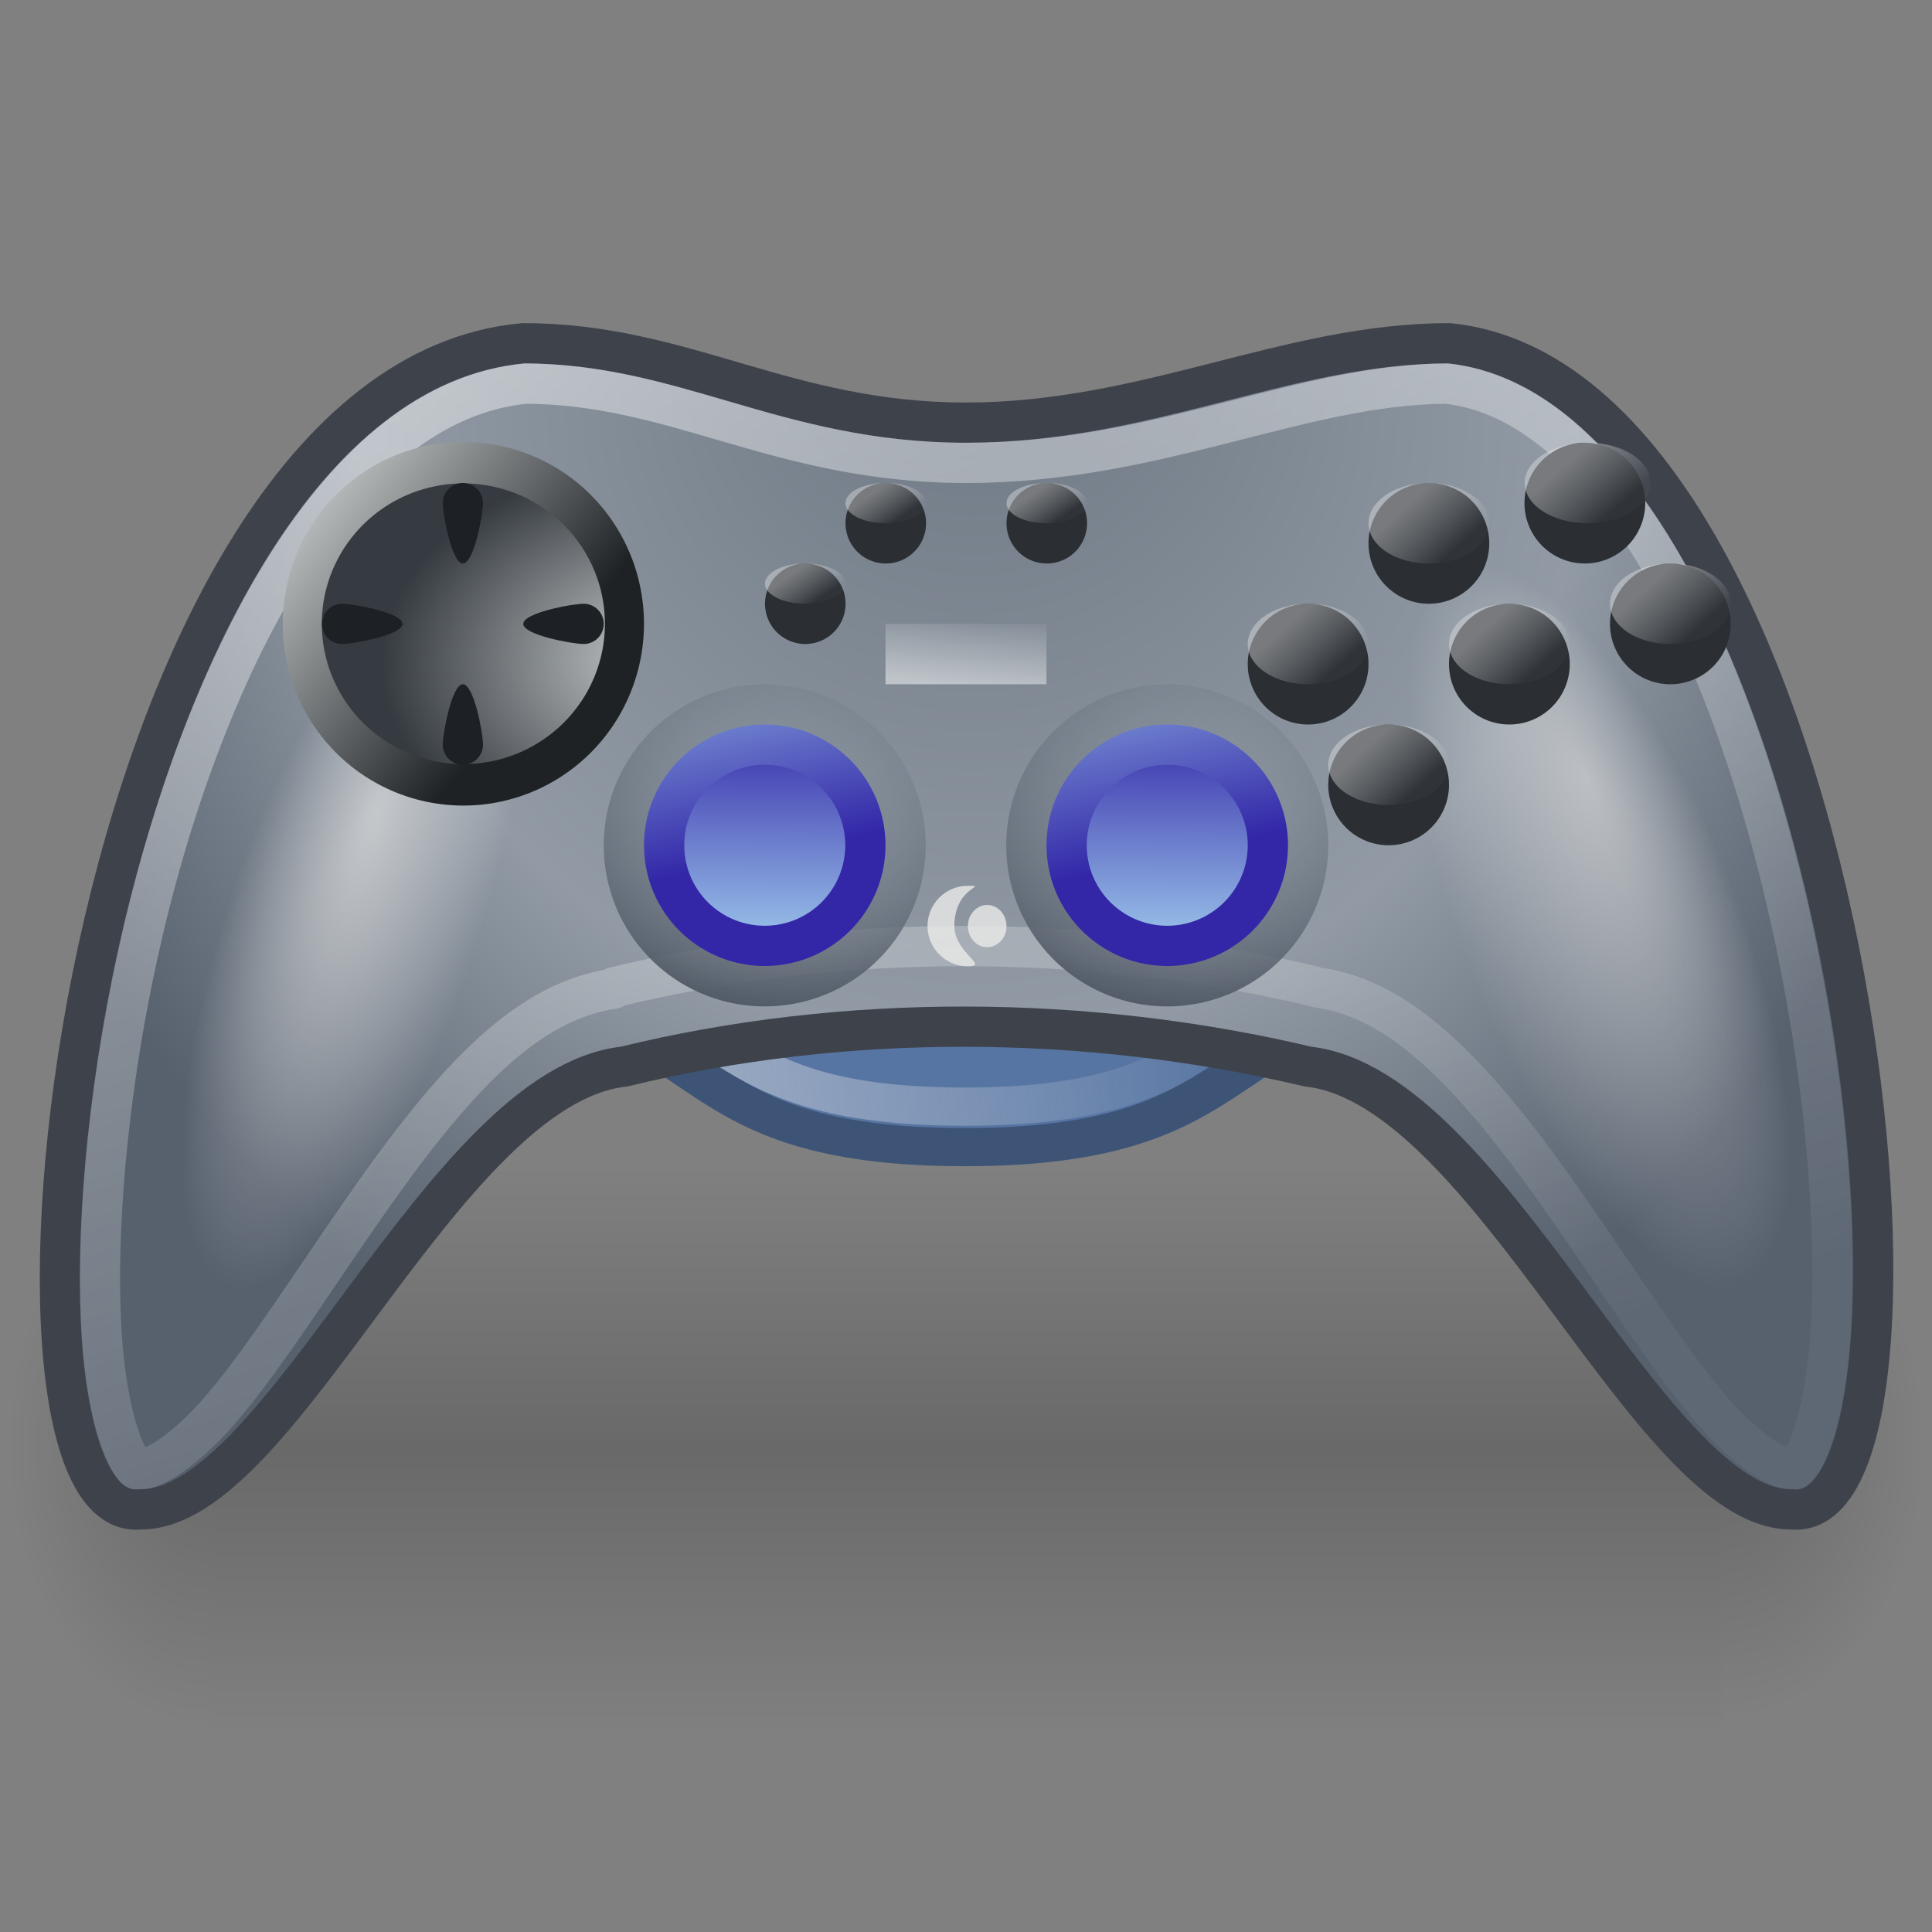 <?xml version="1.0" encoding="UTF-8" standalone="no"?>
<!-- Created with Inkscape (http://www.inkscape.org/) -->
<svg
   xmlns:dc="http://purl.org/dc/elements/1.1/"
   xmlns:cc="http://web.resource.org/cc/"
   xmlns:rdf="http://www.w3.org/1999/02/22-rdf-syntax-ns#"
   xmlns:svg="http://www.w3.org/2000/svg"
   xmlns="http://www.w3.org/2000/svg"
   xmlns:xlink="http://www.w3.org/1999/xlink"
   xmlns:sodipodi="http://sodipodi.sourceforge.net/DTD/sodipodi-0.dtd"
   xmlns:inkscape="http://www.inkscape.org/namespaces/inkscape"
   width="48"
   height="48"
   id="svg2"
   sodipodi:version="0.32"
   inkscape:version="0.45"
   version="1.0"
   sodipodi:docbase="/home/ulisse/Desktop/logitech-rumblepad2/scalable"
   sodipodi:docname="input-gaming-logitech-cordless-rumblepad2.svg"
   inkscape:output_extension="org.inkscape.output.svg.inkscape"
   sodipodi:modified="true">
  <rect width="100%" height="100%" fill="#808080" stroke="none"/>
  <defs
     id="defs4">
    <linearGradient
       inkscape:collect="always"
       id="linearGradient3252">
      <stop
         style="stop-color:#2b2f34;stop-opacity:1;"
         offset="0"
         id="stop3254" />
      <stop
         style="stop-color:#2b2f34;stop-opacity:1"
         offset="1"
         id="stop3256" />
    </linearGradient>
    <linearGradient
       id="linearGradient3237"
       inkscape:collect="always">
      <stop
         id="stop3239"
         offset="0"
         style="stop-color:#ffffff;stop-opacity:1;" />
      <stop
         id="stop3241"
         offset="1"
         style="stop-color:#ffffff;stop-opacity:0.078" />
    </linearGradient>
    <linearGradient
       id="linearGradient3240"
       inkscape:collect="always">
      <stop
         id="stop3242"
         offset="0"
         style="stop-color:#dcdfdf;stop-opacity:1" />
      <stop
         id="stop3244"
         offset="1"
         style="stop-color:#1f2225;stop-opacity:1" />
    </linearGradient>
    <linearGradient
       id="linearGradient3547">
      <stop
         id="stop3549"
         offset="0"
         style="stop-color:#e0e0e0;stop-opacity:1;" />
      <stop
         id="stop3551"
         offset="1"
         style="stop-color:#eaeaea;stop-opacity:0;" />
    </linearGradient>
    <linearGradient
       id="linearGradient3381"
       inkscape:collect="always">
      <stop
         id="stop3383"
         offset="0"
         style="stop-color:#95bce7;stop-opacity:1" />
      <stop
         id="stop3385"
         offset="1"
         style="stop-color:#3327a8;stop-opacity:1" />
    </linearGradient>
    <linearGradient
       inkscape:collect="always"
       id="linearGradient3329">
      <stop
         style="stop-color:#89949f;stop-opacity:0"
         offset="0"
         id="stop3331" />
      <stop
         style="stop-color:#535c68;stop-opacity:1"
         offset="1"
         id="stop3333" />
    </linearGradient>
    <linearGradient
       id="linearGradient3305">
      <stop
         style="stop-color:#e3e3e3;stop-opacity:1;"
         offset="0"
         id="stop3307" />
      <stop
         style="stop-color:#ffffff;stop-opacity:0.057"
         offset="1"
         id="stop3309" />
    </linearGradient>
    <linearGradient
       id="linearGradient3291">
      <stop
         style="stop-color:#6c7682;stop-opacity:1"
         offset="0"
         id="stop3293" />
      <stop
         id="stop3314"
         offset="0.629"
         style="stop-color:#929ba5;stop-opacity:1;" />
      <stop
         style="stop-color:#57616e;stop-opacity:1"
         offset="1"
         id="stop3295" />
    </linearGradient>
    <linearGradient
       inkscape:collect="always"
       id="linearGradient3272">
      <stop
         style="stop-color:#cacecf;stop-opacity:1"
         offset="0"
         id="stop3274" />
      <stop
         style="stop-color:#363b41;stop-opacity:1"
         offset="1"
         id="stop3276" />
    </linearGradient>
    <radialGradient
       inkscape:collect="always"
       xlink:href="#linearGradient5060"
       id="radialGradient3527"
       gradientUnits="userSpaceOnUse"
       gradientTransform="matrix(-2.037,0,0,2.018,-423.318,-879.562)"
       cx="605.714"
       cy="486.648"
       fx="605.714"
       fy="486.648"
       r="117.143" />
    <linearGradient
       inkscape:collect="always"
       id="linearGradient5060">
      <stop
         style="stop-color:black;stop-opacity:1;"
         offset="0"
         id="stop5062" />
      <stop
         style="stop-color:black;stop-opacity:0;"
         offset="1"
         id="stop5064" />
    </linearGradient>
    <radialGradient
       inkscape:collect="always"
       xlink:href="#linearGradient5060"
       id="radialGradient3525"
       gradientUnits="userSpaceOnUse"
       gradientTransform="matrix(2.037,0,0,1.97,-1052.701,-856.276)"
       cx="605.714"
       cy="486.648"
       fx="605.714"
       fy="486.648"
       r="117.143" />
    <linearGradient
       id="linearGradient5048">
      <stop
         style="stop-color:black;stop-opacity:0;"
         offset="0"
         id="stop5050" />
      <stop
         id="stop5056"
         offset="0.5"
         style="stop-color:black;stop-opacity:1;" />
      <stop
         style="stop-color:black;stop-opacity:0;"
         offset="1"
         id="stop5052" />
    </linearGradient>
    <linearGradient
       inkscape:collect="always"
       xlink:href="#linearGradient5048"
       id="linearGradient3523"
       gradientUnits="userSpaceOnUse"
       gradientTransform="matrix(3.782,0,0,1.97,-2104.846,-856.037)"
       x1="302.857"
       y1="366.648"
       x2="302.857"
       y2="609.505" />
    <radialGradient
       inkscape:collect="always"
       xlink:href="#linearGradient3291"
       id="radialGradient3303"
       gradientUnits="userSpaceOnUse"
       gradientTransform="matrix(1.043,0,0,1.005,-1.006,6.389)"
       cx="23.982"
       cy="7.093"
       fx="24.241"
       fy="0.822"
       r="23.025" />
    <linearGradient
       inkscape:collect="always"
       xlink:href="#linearGradient3237"
       id="linearGradient3311"
       x1="17.873"
       y1="4.486"
       x2="27.565"
       y2="37"
       gradientUnits="userSpaceOnUse" />
    <linearGradient
       inkscape:collect="always"
       xlink:href="#linearGradient3240"
       id="linearGradient3322"
       x1="20.407"
       y1="-8.726"
       x2="27.275"
       y2="-2.922"
       gradientUnits="userSpaceOnUse" />
    <radialGradient
       inkscape:collect="always"
       xlink:href="#linearGradient3329"
       id="radialGradient3339"
       cx="25.906"
       cy="20.148"
       fx="25.906"
       fy="20.148"
       r="5"
       gradientTransform="matrix(1.666,-6.2580818e-3,5.539114e-3,1.354,-17.494,-6.905)"
       gradientUnits="userSpaceOnUse" />
    <radialGradient
       inkscape:collect="always"
       xlink:href="#linearGradient3329"
       id="radialGradient3343"
       gradientUnits="userSpaceOnUse"
       gradientTransform="matrix(1.666,-6.2580818e-3,5.539114e-3,1.354,-17.494,-6.905)"
       cx="25.906"
       cy="20.148"
       fx="25.906"
       fy="20.148"
       r="5" />
    <linearGradient
       inkscape:collect="always"
       xlink:href="#linearGradient3381"
       id="linearGradient3379"
       gradientUnits="userSpaceOnUse"
       x1="71.931"
       y1="12.944"
       x2="73.208"
       y2="18.613" />
    <linearGradient
       inkscape:collect="always"
       xlink:href="#linearGradient3381"
       id="linearGradient3391"
       x1="72.218"
       y1="20.643"
       x2="72.252"
       y2="15.362"
       gradientUnits="userSpaceOnUse" />
    <linearGradient
       inkscape:collect="always"
       xlink:href="#linearGradient3381"
       id="linearGradient3395"
       gradientUnits="userSpaceOnUse"
       x1="72.218"
       y1="20.643"
       x2="72.252"
       y2="15.362" />
    <linearGradient
       inkscape:collect="always"
       xlink:href="#linearGradient3381"
       id="linearGradient3397"
       gradientUnits="userSpaceOnUse"
       x1="71.931"
       y1="12.944"
       x2="73.208"
       y2="18.613" />
    <linearGradient
       inkscape:collect="always"
       xlink:href="#linearGradient3305"
       id="linearGradient3421"
       gradientUnits="userSpaceOnUse"
       x1="19.531"
       y1="7.5"
       x2="20.609"
       y2="8.688" />
    <linearGradient
       inkscape:collect="always"
       xlink:href="#linearGradient3305"
       id="linearGradient3433"
       gradientUnits="userSpaceOnUse"
       x1="19.531"
       y1="7.5"
       x2="20.609"
       y2="8.688" />
    <linearGradient
       inkscape:collect="always"
       xlink:href="#linearGradient3305"
       id="linearGradient3441"
       gradientUnits="userSpaceOnUse"
       x1="19.531"
       y1="7.5"
       x2="20.609"
       y2="8.688" />
    <linearGradient
       inkscape:collect="always"
       xlink:href="#linearGradient3305"
       id="linearGradient3449"
       gradientUnits="userSpaceOnUse"
       x1="19.531"
       y1="7.5"
       x2="20.609"
       y2="8.688" />
    <linearGradient
       inkscape:collect="always"
       xlink:href="#linearGradient3305"
       id="linearGradient3469"
       gradientUnits="userSpaceOnUse"
       x1="19.531"
       y1="7.5"
       x2="20.609"
       y2="8.688" />
    <linearGradient
       inkscape:collect="always"
       xlink:href="#linearGradient3305"
       id="linearGradient3471"
       gradientUnits="userSpaceOnUse"
       x1="19.531"
       y1="7.5"
       x2="20.609"
       y2="8.688" />
    <linearGradient
       inkscape:collect="always"
       xlink:href="#linearGradient3305"
       id="linearGradient3473"
       gradientUnits="userSpaceOnUse"
       x1="19.531"
       y1="7.5"
       x2="20.609"
       y2="8.688" />
    <linearGradient
       inkscape:collect="always"
       xlink:href="#linearGradient3305"
       id="linearGradient3485"
       gradientUnits="userSpaceOnUse"
       x1="19.531"
       y1="7.5"
       x2="20.609"
       y2="8.688" />
    <linearGradient
       inkscape:collect="always"
       xlink:href="#linearGradient3305"
       id="linearGradient3493"
       gradientUnits="userSpaceOnUse"
       x1="19.531"
       y1="7.5"
       x2="20.609"
       y2="8.688" />
    <linearGradient
       inkscape:collect="always"
       xlink:href="#linearGradient3237"
       id="linearGradient3526"
       x1="23.635"
       y1="17"
       x2="23.812"
       y2="15.235"
       gradientUnits="userSpaceOnUse" />
    <linearGradient
       inkscape:collect="always"
       xlink:href="#linearGradient3305"
       id="linearGradient3535"
       gradientUnits="userSpaceOnUse"
       x1="17.125"
       y1="27.312"
       x2="29.875"
       y2="26.062"
       gradientTransform="matrix(1,0,0,0.97,0,0.696)" />
    <radialGradient
       inkscape:collect="always"
       xlink:href="#linearGradient3547"
       id="radialGradient3545"
       cx="-6"
       cy="21.706"
       fx="-6.258"
       fy="20.763"
       r="3"
       gradientTransform="matrix(1,0,0,2.431,0,-31.067)"
       gradientUnits="userSpaceOnUse" />
    <radialGradient
       inkscape:collect="always"
       xlink:href="#linearGradient3547"
       id="radialGradient3561"
       gradientUnits="userSpaceOnUse"
       gradientTransform="matrix(1,0,0,2.431,0,-31.067)"
       cx="-6"
       cy="21.706"
       fx="-6.735"
       fy="20.484"
       r="3" />
    <radialGradient
       inkscape:collect="always"
       xlink:href="#linearGradient3272"
       id="radialGradient3246"
       cx="30.045"
       cy="-4.035"
       fx="30.045"
       fy="-4.035"
       r="4.836"
       gradientTransform="matrix(1.603,-6.4143595e-2,4.6823281e-2,1.039,-16.725,2.283)"
       gradientUnits="userSpaceOnUse" />
    <linearGradient
       inkscape:collect="always"
       xlink:href="#linearGradient3381"
       id="linearGradient3249"
       x1="32.409"
       y1="6.705"
       x2="37"
       y2="7.5"
       gradientUnits="userSpaceOnUse"
       gradientTransform="translate(-2,-3.4725486e-3)" />
    <radialGradient
       inkscape:collect="always"
       xlink:href="#linearGradient3252"
       id="radialGradient3258"
       cx="20"
       cy="8"
       fx="20"
       fy="8"
       r="1.5"
       gradientTransform="matrix(1,0,0,0.667,0,2.667)"
       gradientUnits="userSpaceOnUse" />
  </defs>
  <sodipodi:namedview
     id="base"
     pagecolor="#ffffff"
     bordercolor="#f6aaaa"
     borderopacity="1"
     inkscape:pageopacity="0.0"
     inkscape:pageshadow="2"
     inkscape:zoom="1"
     inkscape:cx="21.289534"
     inkscape:cy="32.714862"
     inkscape:document-units="px"
     inkscape:current-layer="layer1"
     width="48px"
     height="48px"
     inkscape:showpageshadow="false"
     showgrid="false"
     gridspacingx="0.5px"
     gridspacingy="0.5px"
     gridempspacing="2"
     inkscape:grid-points="true"
     inkscape:window-width="1044"
     inkscape:window-height="853"
     inkscape:window-x="192"
     inkscape:window-y="44"
     showguides="true"
     inkscape:guide-bbox="true" />
  <g
     inkscape:label="Livello 1"
     inkscape:groupmode="layer"
     id="layer1"
     style="display:inline">
    <g
       style="opacity:0.448;display:inline"
       transform="matrix(1.971468e-2,0,0,2.9253228e-2,-22.45,36.422)"
       id="g2612">
      <g
         transform="translate(0,-59.822)"
         id="g2623">
        <g
           id="g3518"
           transform="matrix(1.043,0,0,1,3126.228,-59.822)">
          <rect
             style="opacity:0.402;color:#000000;fill:url(#linearGradient3523);fill-opacity:1;fill-rule:nonzero;stroke:none;stroke-width:1;stroke-linecap:round;stroke-linejoin:miter;marker:none;marker-start:none;marker-mid:none;marker-end:none;stroke-miterlimit:4;stroke-dasharray:none;stroke-dashoffset:0;stroke-opacity:1;visibility:visible;display:inline;overflow:visible"
             id="rect6709"
             width="1826.05"
             height="478.357"
             x="-1651.035"
             y="-133.848" />
          <path
             style="opacity:0.402;color:#000000;fill:url(#radialGradient3525);fill-opacity:1;fill-rule:nonzero;stroke:none;stroke-width:1;stroke-linecap:round;stroke-linejoin:miter;marker:none;marker-start:none;marker-mid:none;marker-end:none;stroke-miterlimit:4;stroke-dasharray:none;stroke-dashoffset:0;stroke-opacity:1;visibility:visible;display:inline;overflow:visible"
             d="M 175.016,-134.071 C 175.016,-134.071 175.016,344.26 175.016,344.26 C 279.924,345.161 428.634,237.091 428.634,105.064 C 428.634,-26.962 311.564,-134.071 175.016,-134.071 z "
             id="path6711"
             sodipodi:nodetypes="cccc" />
          <path
             sodipodi:nodetypes="cccc"
             id="path6713"
             d="M -1651.035,-133.827 C -1651.035,-133.827 -1651.035,344.504 -1651.035,344.504 C -1755.943,345.404 -1904.653,237.334 -1904.653,105.307 C -1904.653,-26.719 -1787.582,-133.827 -1651.035,-133.827 z "
             style="opacity:0.402;color:#000000;fill:url(#radialGradient3527);fill-opacity:1;fill-rule:nonzero;stroke:none;stroke-width:1;stroke-linecap:round;stroke-linejoin:miter;marker:none;marker-start:none;marker-mid:none;marker-end:none;stroke-miterlimit:4;stroke-dasharray:none;stroke-dashoffset:0;stroke-opacity:1;visibility:visible;display:inline;overflow:visible" />
        </g>
      </g>
    </g>
    <g
       id="g3531"
       transform="matrix(1,0,0,0.9,0,2.85)">
      <path
         sodipodi:nodetypes="cccscc"
         id="rect3247"
         d="M 12.5,19.5 L 35.5,19.5 L 35.5,24.5 C 29.999,25 31.206,28.5 23.965,28.5 C 16.724,28.5 17.931,25 12.5,24.5 L 12.5,19.5 z "
         style="fill:#5775a2;fill-opacity:1;stroke:#3d5477;stroke-width:1.054;stroke-linejoin:round;stroke-miterlimit:4;stroke-opacity:1" />
      <path
         sodipodi:nodetypes="cccscc"
         id="path3495"
         d="M 13.5,19.618 L 34.5,19.618 L 34.5,23.931 C 29.477,24.363 30.579,27.382 23.968,27.382 C 17.357,27.382 18.459,24.363 13.5,23.931 L 13.5,19.618 z "
         style="opacity:0.483;fill:none;fill-opacity:1;stroke:url(#linearGradient3535);stroke-width:1.054;stroke-linejoin:round;stroke-miterlimit:4;stroke-opacity:1;display:inline" />
    </g>
    <path
       style="fill:url(#radialGradient3303);fill-opacity:1;stroke:#3e434b;stroke-width:1;stroke-linejoin:round;stroke-miterlimit:4;stroke-opacity:1"
       d="M 13,8.528 C 17,8.528 19.5,10.5 24,10.5 C 28.5,10.5 32,8.528 36,8.528 C 46,9.528 49,38 44.5,37.5 C 41,37.5 37,27 32.5,26.5 C 27,25.197 21,25.156 15.5,26.5 C 11,27 7,37.5 3.5,37.5 C -1,38 2,9.528 13,8.528 z "
       id="rect3242"
       sodipodi:nodetypes="cscccccc" />
    <path
       sodipodi:type="arc"
       style="opacity:0.609;fill:url(#radialGradient3561);fill-opacity:1;stroke:none;stroke-width:1;stroke-linejoin:round;stroke-miterlimit:4;stroke-dasharray:none;stroke-opacity:1;display:inline"
       id="path3559"
       sodipodi:cx="-6"
       sodipodi:cy="21.706213"
       sodipodi:rx="3"
       sodipodi:ry="7.293787"
       d="M -3 21.706 A 3 7.294 0 1 1  -9,21.706 A 3 7.294 0 1 1  -3 21.706 z"
       transform="matrix(-1.216,0,0.417,1.234,23.4,-3.784)" />
    <path
       sodipodi:type="arc"
       style="opacity:0.706;fill:url(#radialGradient3545);fill-opacity:1;stroke:none;stroke-width:1;stroke-linejoin:round;stroke-miterlimit:4;stroke-dasharray:none;stroke-opacity:1"
       id="path3537"
       sodipodi:cx="-6"
       sodipodi:cy="21.706213"
       sodipodi:rx="3"
       sodipodi:ry="7.293787"
       d="M -3 21.706 A 3 7.294 0 1 1  -9,21.706 A 3 7.294 0 1 1  -3 21.706 z"
       transform="matrix(1.088,0,-0.373,1.234,23.379,-3.784)" />
    <path
       sodipodi:type="inkscape:offset"
       inkscape:radius="-1.0050929"
       inkscape:original="M 13 8.53125 C 2 9.53125 -1 38 3.5 37.5 C 7 37.5 11 27 15.5 26.5 C 21 25.155631 27 25.196901 32.5 26.5 C 37 27 41 37.5 44.5 37.5 C 49 38 46 9.53125 36 8.53125 C 32 8.53125 28.5 10.5 24 10.5 C 19.5 10.5 17 8.53125 13 8.53125 z "
       xlink:href="#rect3242"
       style="opacity:0.483;fill:none;fill-opacity:1;stroke:url(#linearGradient3311);stroke-width:1;stroke-linejoin:round;stroke-miterlimit:4;stroke-opacity:1"
       id="path3301"
       inkscape:href="#rect3242"
       d="M 13.062,9.531 C 10.749,9.755 8.752,11.451 7.094,14.094 C 5.429,16.748 4.17,20.274 3.406,23.781 C 2.643,27.289 2.361,30.773 2.531,33.25 C 2.616,34.488 2.851,35.487 3.094,36.031 C 3.215,36.303 3.326,36.46 3.375,36.5 C 3.417,36.497 3.458,36.497 3.5,36.5 C 3.825,36.5 4.597,36.041 5.469,35.031 C 6.34,34.022 7.278,32.599 8.281,31.125 C 9.285,29.651 10.333,28.134 11.469,26.906 C 12.569,25.717 13.785,24.777 15.25,24.562 L 15.25,24.531 C 15.293,24.525 15.331,24.505 15.375,24.5 C 20.977,23.153 27.037,23.192 32.625,24.5 C 32.657,24.507 32.687,24.524 32.719,24.531 C 34.202,24.733 35.421,25.706 36.531,26.906 C 37.667,28.134 38.715,29.651 39.719,31.125 C 40.722,32.599 41.66,34.022 42.531,35.031 C 43.403,36.041 44.175,36.5 44.5,36.5 C 44.542,36.497 44.583,36.497 44.625,36.5 C 44.675,36.459 44.784,36.304 44.906,36.031 C 45.151,35.486 45.376,34.49 45.469,33.25 C 45.654,30.771 45.391,27.293 44.688,23.781 C 43.984,20.269 42.847,16.72 41.312,14.062 C 39.786,11.418 37.961,9.748 35.938,9.531 C 35.927,9.53 35.916,9.532 35.906,9.531 C 32.268,9.563 28.754,11.5 24,11.5 C 21.603,11.5 19.725,10.963 18.031,10.469 C 16.368,9.984 14.884,9.547 13.094,9.531 C 13.083,9.531 13.074,9.531 13.062,9.531 z " />
    <path
       sodipodi:type="arc"
       style="opacity:1;fill:url(#radialGradient3339);fill-opacity:1;stroke:none;stroke-width:1;stroke-linejoin:round;stroke-miterlimit:4;stroke-dasharray:none;stroke-opacity:1"
       id="path3324"
       sodipodi:cx="25"
       sodipodi:cy="22.208815"
       sodipodi:rx="5"
       sodipodi:ry="4.7911849"
       d="M 30 22.209 A 5 4.791 0 1 1  20,22.209 A 5 4.791 0 1 1  30 22.209 z"
       transform="matrix(0.8,0,0,0.835,-1,2.459)" />
    <g
       id="g3368"
       transform="translate(-1,5.590265e-7)">
      <path
         transform="matrix(0.928,0,0,0.985,-11.326,20.115)"
         d="M 30 -4.688 A 4.312 4.062 0 1 1  21.375,-4.688 A 4.312 4.062 0 1 1  30 -4.688 z"
         sodipodi:ry="4.0625"
         sodipodi:rx="4.3124995"
         sodipodi:cy="-4.6875029"
         sodipodi:cx="25.6875"
         id="path3270"
         style="opacity:1;fill:url(#radialGradient3246);fill-opacity:1;stroke:url(#linearGradient3322);stroke-width:1.046;stroke-linejoin:round;stroke-miterlimit:4;stroke-dasharray:none;stroke-opacity:1"
         sodipodi:type="arc" />
      <path
         sodipodi:nodetypes="csssc"
         id="path3280"
         d="M 13,12.5 C 13,12.776 12.776,14 12.5,14 C 12.224,14 12,12.776 12,12.5 C 12,12.224 12.224,12 12.5,12 C 12.776,12 13,12.224 13,12.5 z "
         style="fill:#1d2024;fill-opacity:1;stroke:none;stroke-width:1;stroke-linejoin:round;stroke-miterlimit:4;stroke-opacity:1" />
      <path
         sodipodi:nodetypes="csssc"
         id="path3283"
         d="M 12,18.5 C 12,18.224 12.224,17 12.5,17 C 12.776,17 13,18.224 13,18.5 C 13,18.776 12.776,19 12.5,19 C 12.224,19 12,18.776 12,18.5 z "
         style="fill:#1d2024;fill-opacity:1;stroke:none;stroke-width:1;stroke-linejoin:round;stroke-miterlimit:4;stroke-opacity:1;display:inline" />
      <path
         sodipodi:nodetypes="csssc"
         id="path3285"
         d="M 15.5,16 C 15.224,16 14,15.776 14,15.5 C 14,15.224 15.224,15 15.5,15 C 15.776,15 16,15.224 16,15.5 C 16,15.776 15.776,16 15.5,16 z "
         style="fill:#1d2024;fill-opacity:1;stroke:none;stroke-width:1;stroke-linejoin:round;stroke-miterlimit:4;stroke-opacity:1;display:inline" />
      <path
         sodipodi:nodetypes="csssc"
         id="path3287"
         d="M 9.5,15 C 9.776,15 11,15.224 11,15.5 C 11,15.776 9.776,16 9.5,16 C 9.224,16 9,15.776 9,15.5 C 9,15.224 9.224,15 9.5,15 z "
         style="fill:#1d2024;fill-opacity:1;stroke:none;stroke-width:1;stroke-linejoin:round;stroke-miterlimit:4;stroke-opacity:1;display:inline" />
    </g>
    <path
       sodipodi:type="arc"
       style="opacity:1;fill:url(#radialGradient3343);fill-opacity:1;stroke:none;stroke-width:1;stroke-linejoin:round;stroke-miterlimit:4;stroke-dasharray:none;stroke-opacity:1;display:inline"
       id="path3341"
       sodipodi:cx="25"
       sodipodi:cy="22.208815"
       sodipodi:rx="5"
       sodipodi:ry="4.7911849"
       d="M 30 22.209 A 5 4.791 0 1 1  20,22.209 A 5 4.791 0 1 1  30 22.209 z"
       transform="matrix(0.8,0,0,0.835,9,2.459)" />
    <path
       sodipodi:type="arc"
       style="opacity:1;fill:url(#linearGradient3391);fill-opacity:1;stroke:url(#linearGradient3379);stroke-width:1;stroke-linejoin:round;stroke-miterlimit:4;stroke-dasharray:none;stroke-opacity:1;display:inline"
       id="path3375"
       sodipodi:cx="72.5"
       sodipodi:cy="18.5"
       sodipodi:rx="2.5"
       sodipodi:ry="2.5"
       d="M 75 18.5 A 2.5 2.5 0 1 1  70,18.5 A 2.5 2.5 0 1 1  75 18.5 z"
       transform="translate(-43.5,2.5)" />
    <path
       sodipodi:type="arc"
       style="opacity:1;fill:url(#linearGradient3395);fill-opacity:1;stroke:url(#linearGradient3397);stroke-width:1;stroke-linejoin:round;stroke-miterlimit:4;stroke-dasharray:none;stroke-opacity:1;display:inline"
       id="path3393"
       sodipodi:cx="72.5"
       sodipodi:cy="18.5"
       sodipodi:rx="2.5"
       sodipodi:ry="2.5"
       d="M 75 18.5 A 2.5 2.5 0 1 1  70,18.5 A 2.5 2.5 0 1 1  75 18.5 z"
       transform="translate(-53.5,2.5)" />
    <g
       id="g3475">
      <path
         transform="matrix(0.667,0,0,1,12.667,5)"
         d="M 21.5 8 A 1.5 1 0 1 1  18.5,8 A 1.5 1 0 1 1  21.5 8 z"
         sodipodi:ry="1"
         sodipodi:rx="1.5"
         sodipodi:cy="8"
         sodipodi:cx="20"
         id="path3401"
         style="opacity:1;fill:#2b2f34;fill-opacity:1;stroke:none;stroke-width:1;stroke-linejoin:round;stroke-miterlimit:4;stroke-dasharray:none;stroke-opacity:1;display:inline"
         sodipodi:type="arc" />
      <path
         transform="matrix(0.667,0,0,0.5,12.667,8.5)"
         d="M 21.5 8 A 1.5 1 0 1 1  18.5,8 A 1.5 1 0 1 1  21.5 8 z"
         sodipodi:ry="1"
         sodipodi:rx="1.5"
         sodipodi:cy="8"
         sodipodi:cx="20"
         id="path3419"
         style="opacity:0.418;fill:url(#linearGradient3421);fill-opacity:1;stroke:none;stroke-width:1;stroke-linejoin:round;stroke-miterlimit:4;stroke-dasharray:none;stroke-opacity:1;display:inline"
         sodipodi:type="arc" />
    </g>
    <g
       id="g3429"
       transform="translate(-3e-7,2)">
      <path
         transform="matrix(1,0,0,1.5,12.5,2.5)"
         d="M 21.5 8 A 1.5 1 0 1 1  18.5,8 A 1.5 1 0 1 1  21.5 8 z"
         sodipodi:ry="1"
         sodipodi:rx="1.5"
         sodipodi:cy="8"
         sodipodi:cx="20"
         id="path3423"
         style="opacity:1;fill:#2b2f34;fill-opacity:1;stroke:none;stroke-width:1;stroke-linejoin:round;stroke-miterlimit:4;stroke-dasharray:none;stroke-opacity:1;display:inline"
         sodipodi:type="arc" />
      <path
         transform="translate(12.5,6)"
         d="M 21.5 8 A 1.5 1 0 1 1  18.5,8 A 1.5 1 0 1 1  21.5 8 z"
         sodipodi:ry="1"
         sodipodi:rx="1.5"
         sodipodi:cy="8"
         sodipodi:cx="20"
         id="path3425"
         style="opacity:0.418;fill:url(#linearGradient3433);fill-opacity:1;stroke:none;stroke-width:1;stroke-linejoin:round;stroke-miterlimit:4;stroke-dasharray:none;stroke-opacity:1;display:inline"
         sodipodi:type="arc" />
    </g>
    <g
       style="display:inline"
       id="g3435"
       transform="translate(3,-1)">
      <path
         transform="matrix(1,0,0,1.5,12.5,2.5)"
         d="M 21.5 8 A 1.5 1 0 1 1  18.5,8 A 1.5 1 0 1 1  21.5 8 z"
         sodipodi:ry="1"
         sodipodi:rx="1.5"
         sodipodi:cy="8"
         sodipodi:cx="20"
         id="path3437"
         style="opacity:1;fill:url(#radialGradient3258);fill-opacity:1.0;stroke:none;stroke-width:1;stroke-linejoin:round;stroke-miterlimit:4;stroke-dasharray:none;stroke-opacity:1;display:inline"
         sodipodi:type="arc" />
      <path
         transform="translate(12.5,6)"
         d="M 21.5 8 A 1.5 1 0 1 1  18.5,8 A 1.5 1 0 1 1  21.5 8 z"
         sodipodi:ry="1"
         sodipodi:rx="1.5"
         sodipodi:cy="8"
         sodipodi:cx="20"
         id="path3439"
         style="opacity:0.418;fill:url(#linearGradient3441);fill-opacity:1;stroke:none;stroke-width:1;stroke-linejoin:round;stroke-miterlimit:4;stroke-dasharray:none;stroke-opacity:1;display:inline"
         sodipodi:type="arc" />
    </g>
    <g
       style="display:inline"
       id="g3443"
       transform="translate(6.875,-2)">
      <path
         transform="matrix(1,0,0,1.5,12.5,2.5)"
         d="M 21.5 8 A 1.5 1 0 1 1  18.5,8 A 1.5 1 0 1 1  21.5 8 z"
         sodipodi:ry="1"
         sodipodi:rx="1.5"
         sodipodi:cy="8"
         sodipodi:cx="20"
         id="path3445"
         style="opacity:1;fill:#2b2f34;fill-opacity:1;stroke:none;stroke-width:1;stroke-linejoin:round;stroke-miterlimit:4;stroke-dasharray:none;stroke-opacity:1;display:inline"
         sodipodi:type="arc" />
      <path
         transform="matrix(1.042,0,0,1,11.729,6)"
         d="M 21.5 8 A 1.5 1 0 1 1  18.5,8 A 1.5 1 0 1 1  21.5 8 z"
         sodipodi:ry="1"
         sodipodi:rx="1.5"
         sodipodi:cy="8"
         sodipodi:cx="20"
         id="path3447"
         style="opacity:0.418;fill:url(#linearGradient3449);fill-opacity:1;stroke:none;stroke-width:1;stroke-linejoin:round;stroke-miterlimit:4;stroke-dasharray:none;stroke-opacity:1;display:inline"
         sodipodi:type="arc" />
    </g>
    <g
       style="display:inline"
       id="g3451"
       transform="translate(2,5)">
      <path
         transform="matrix(1,0,0,1.5,12.5,2.5)"
         d="M 21.5 8 A 1.5 1 0 1 1  18.5,8 A 1.5 1 0 1 1  21.5 8 z"
         sodipodi:ry="1"
         sodipodi:rx="1.5"
         sodipodi:cy="8"
         sodipodi:cx="20"
         id="path3453"
         style="opacity:1;fill:#2b2f34;fill-opacity:1;stroke:none;stroke-width:1;stroke-linejoin:round;stroke-miterlimit:4;stroke-dasharray:none;stroke-opacity:1;display:inline"
         sodipodi:type="arc" />
      <path
         transform="translate(12.5,6)"
         d="M 21.5 8 A 1.5 1 0 1 1  18.5,8 A 1.5 1 0 1 1  21.5 8 z"
         sodipodi:ry="1"
         sodipodi:rx="1.5"
         sodipodi:cy="8"
         sodipodi:cx="20"
         id="path3455"
         style="opacity:0.418;fill:url(#linearGradient3469);fill-opacity:1;stroke:none;stroke-width:1;stroke-linejoin:round;stroke-miterlimit:4;stroke-dasharray:none;stroke-opacity:1;display:inline"
         sodipodi:type="arc" />
    </g>
    <g
       style="display:inline"
       id="g3457"
       transform="translate(5,2)">
      <path
         transform="matrix(1,0,0,1.5,12.5,2.5)"
         d="M 21.5 8 A 1.5 1 0 1 1  18.5,8 A 1.5 1 0 1 1  21.5 8 z"
         sodipodi:ry="1"
         sodipodi:rx="1.5"
         sodipodi:cy="8"
         sodipodi:cx="20"
         id="path3459"
         style="opacity:1;fill:#2b2f34;fill-opacity:1;stroke:none;stroke-width:1;stroke-linejoin:round;stroke-miterlimit:4;stroke-dasharray:none;stroke-opacity:1;display:inline"
         sodipodi:type="arc" />
      <path
         transform="translate(12.5,6)"
         d="M 21.5 8 A 1.5 1 0 1 1  18.5,8 A 1.5 1 0 1 1  21.5 8 z"
         sodipodi:ry="1"
         sodipodi:rx="1.5"
         sodipodi:cy="8"
         sodipodi:cx="20"
         id="path3461"
         style="opacity:0.418;fill:url(#linearGradient3471);fill-opacity:1;stroke:none;stroke-width:1;stroke-linejoin:round;stroke-miterlimit:4;stroke-dasharray:none;stroke-opacity:1;display:inline"
         sodipodi:type="arc" />
    </g>
    <g
       style="display:inline"
       id="g3463"
       transform="translate(9,1)">
      <path
         transform="matrix(1,0,0,1.5,12.5,2.5)"
         d="M 21.5 8 A 1.5 1 0 1 1  18.5,8 A 1.5 1 0 1 1  21.5 8 z"
         sodipodi:ry="1"
         sodipodi:rx="1.5"
         sodipodi:cy="8"
         sodipodi:cx="20"
         id="path3465"
         style="opacity:1;fill:#2b2f34;fill-opacity:1;stroke:none;stroke-width:1;stroke-linejoin:round;stroke-miterlimit:4;stroke-dasharray:none;stroke-opacity:1;display:inline"
         sodipodi:type="arc" />
      <path
         transform="translate(12.5,6)"
         d="M 21.5 8 A 1.5 1 0 1 1  18.5,8 A 1.5 1 0 1 1  21.5 8 z"
         sodipodi:ry="1"
         sodipodi:rx="1.5"
         sodipodi:cy="8"
         sodipodi:cx="20"
         id="path3467"
         style="opacity:0.418;fill:url(#linearGradient3473);fill-opacity:1;stroke:none;stroke-width:1;stroke-linejoin:round;stroke-miterlimit:4;stroke-dasharray:none;stroke-opacity:1;display:inline"
         sodipodi:type="arc" />
    </g>
    <g
       style="display:inline"
       id="g3479"
       transform="translate(-4,0)">
      <path
         transform="matrix(0.667,0,0,1,12.667,5)"
         d="M 21.5 8 A 1.5 1 0 1 1  18.5,8 A 1.5 1 0 1 1  21.5 8 z"
         sodipodi:ry="1"
         sodipodi:rx="1.5"
         sodipodi:cy="8"
         sodipodi:cx="20"
         id="path3481"
         style="opacity:1;fill:#2b2f34;fill-opacity:1;stroke:none;stroke-width:1;stroke-linejoin:round;stroke-miterlimit:4;stroke-dasharray:none;stroke-opacity:1;display:inline"
         sodipodi:type="arc" />
      <path
         transform="matrix(0.667,0,0,0.5,12.667,8.5)"
         d="M 21.5 8 A 1.5 1 0 1 1  18.5,8 A 1.5 1 0 1 1  21.5 8 z"
         sodipodi:ry="1"
         sodipodi:rx="1.5"
         sodipodi:cy="8"
         sodipodi:cx="20"
         id="path3483"
         style="opacity:0.418;fill:url(#linearGradient3485);fill-opacity:1;stroke:none;stroke-width:1;stroke-linejoin:round;stroke-miterlimit:4;stroke-dasharray:none;stroke-opacity:1;display:inline"
         sodipodi:type="arc" />
    </g>
    <g
       style="display:inline"
       id="g3487"
       transform="translate(-6,2)">
      <path
         transform="matrix(0.667,0,0,1,12.667,5)"
         d="M 21.5 8 A 1.5 1 0 1 1  18.5,8 A 1.5 1 0 1 1  21.5 8 z"
         sodipodi:ry="1"
         sodipodi:rx="1.5"
         sodipodi:cy="8"
         sodipodi:cx="20"
         id="path3489"
         style="opacity:1;fill:#2b2f34;fill-opacity:1;stroke:none;stroke-width:1;stroke-linejoin:round;stroke-miterlimit:4;stroke-dasharray:none;stroke-opacity:1;display:inline"
         sodipodi:type="arc" />
      <path
         transform="matrix(0.667,0,0,0.5,12.667,8.5)"
         d="M 21.5 8 A 1.5 1 0 1 1  18.5,8 A 1.5 1 0 1 1  21.5 8 z"
         sodipodi:ry="1"
         sodipodi:rx="1.5"
         sodipodi:cy="8"
         sodipodi:cx="20"
         id="path3491"
         style="opacity:0.418;fill:url(#linearGradient3493);fill-opacity:1;stroke:none;stroke-width:1;stroke-linejoin:round;stroke-miterlimit:4;stroke-dasharray:none;stroke-opacity:1;display:inline"
         sodipodi:type="arc" />
    </g>
    <g
       id="g3514"
       transform="matrix(0.667,0,0,0.667,17.708,7.333)"
       style="opacity:0.766">
      <path
         sodipodi:nodetypes="csssc"
         id="path3505"
         d="M 9,23.5 C 9,24.5 10.328,25 9.5,25 C 8.672,25 8,24.328 8,23.5 C 8,22.672 8.672,22 9.5,22 C 10.328,22 9,22 9,23.5 z "
         style="opacity:1;fill:#eeeeec;fill-opacity:1;stroke:none;stroke-width:1;stroke-linejoin:round;stroke-miterlimit:4;stroke-opacity:1" />
      <path
         d="M 11 23.5 A 0.5 0.5 0 1 1  10,23.5 A 0.5 0.5 0 1 1  11 23.5 z"
         sodipodi:ry="0.5"
         sodipodi:rx="0.5"
         sodipodi:cy="23.5"
         sodipodi:cx="10.5"
         id="path3512"
         style="opacity:1;fill:#eeeeec;fill-opacity:1;stroke:none;stroke-width:1;stroke-linejoin:round;stroke-miterlimit:4;stroke-dasharray:none;stroke-opacity:1"
         sodipodi:type="arc"
         transform="matrix(1.438,0,0,1.572,-4.876,-13.44)" />
    </g>
    <rect
       style="opacity:0.498;fill:url(#linearGradient3526);fill-opacity:1.0;stroke:none;stroke-width:1;stroke-linejoin:round;stroke-miterlimit:4;stroke-dasharray:none;stroke-opacity:1"
       id="rect3518"
       width="4"
       height="1.5"
       x="22"
       y="15.5"
       ry="0" />
    <rect
       style="opacity:0.418;fill:#eeeeec;fill-opacity:1;stroke:none;stroke-width:1;stroke-linejoin:round;stroke-miterlimit:4;stroke-dasharray:none;stroke-opacity:1"
       id="rect3528"
       width="0"
       height="1"
       x="23.5"
       y="16" />
  </g>
</svg>
